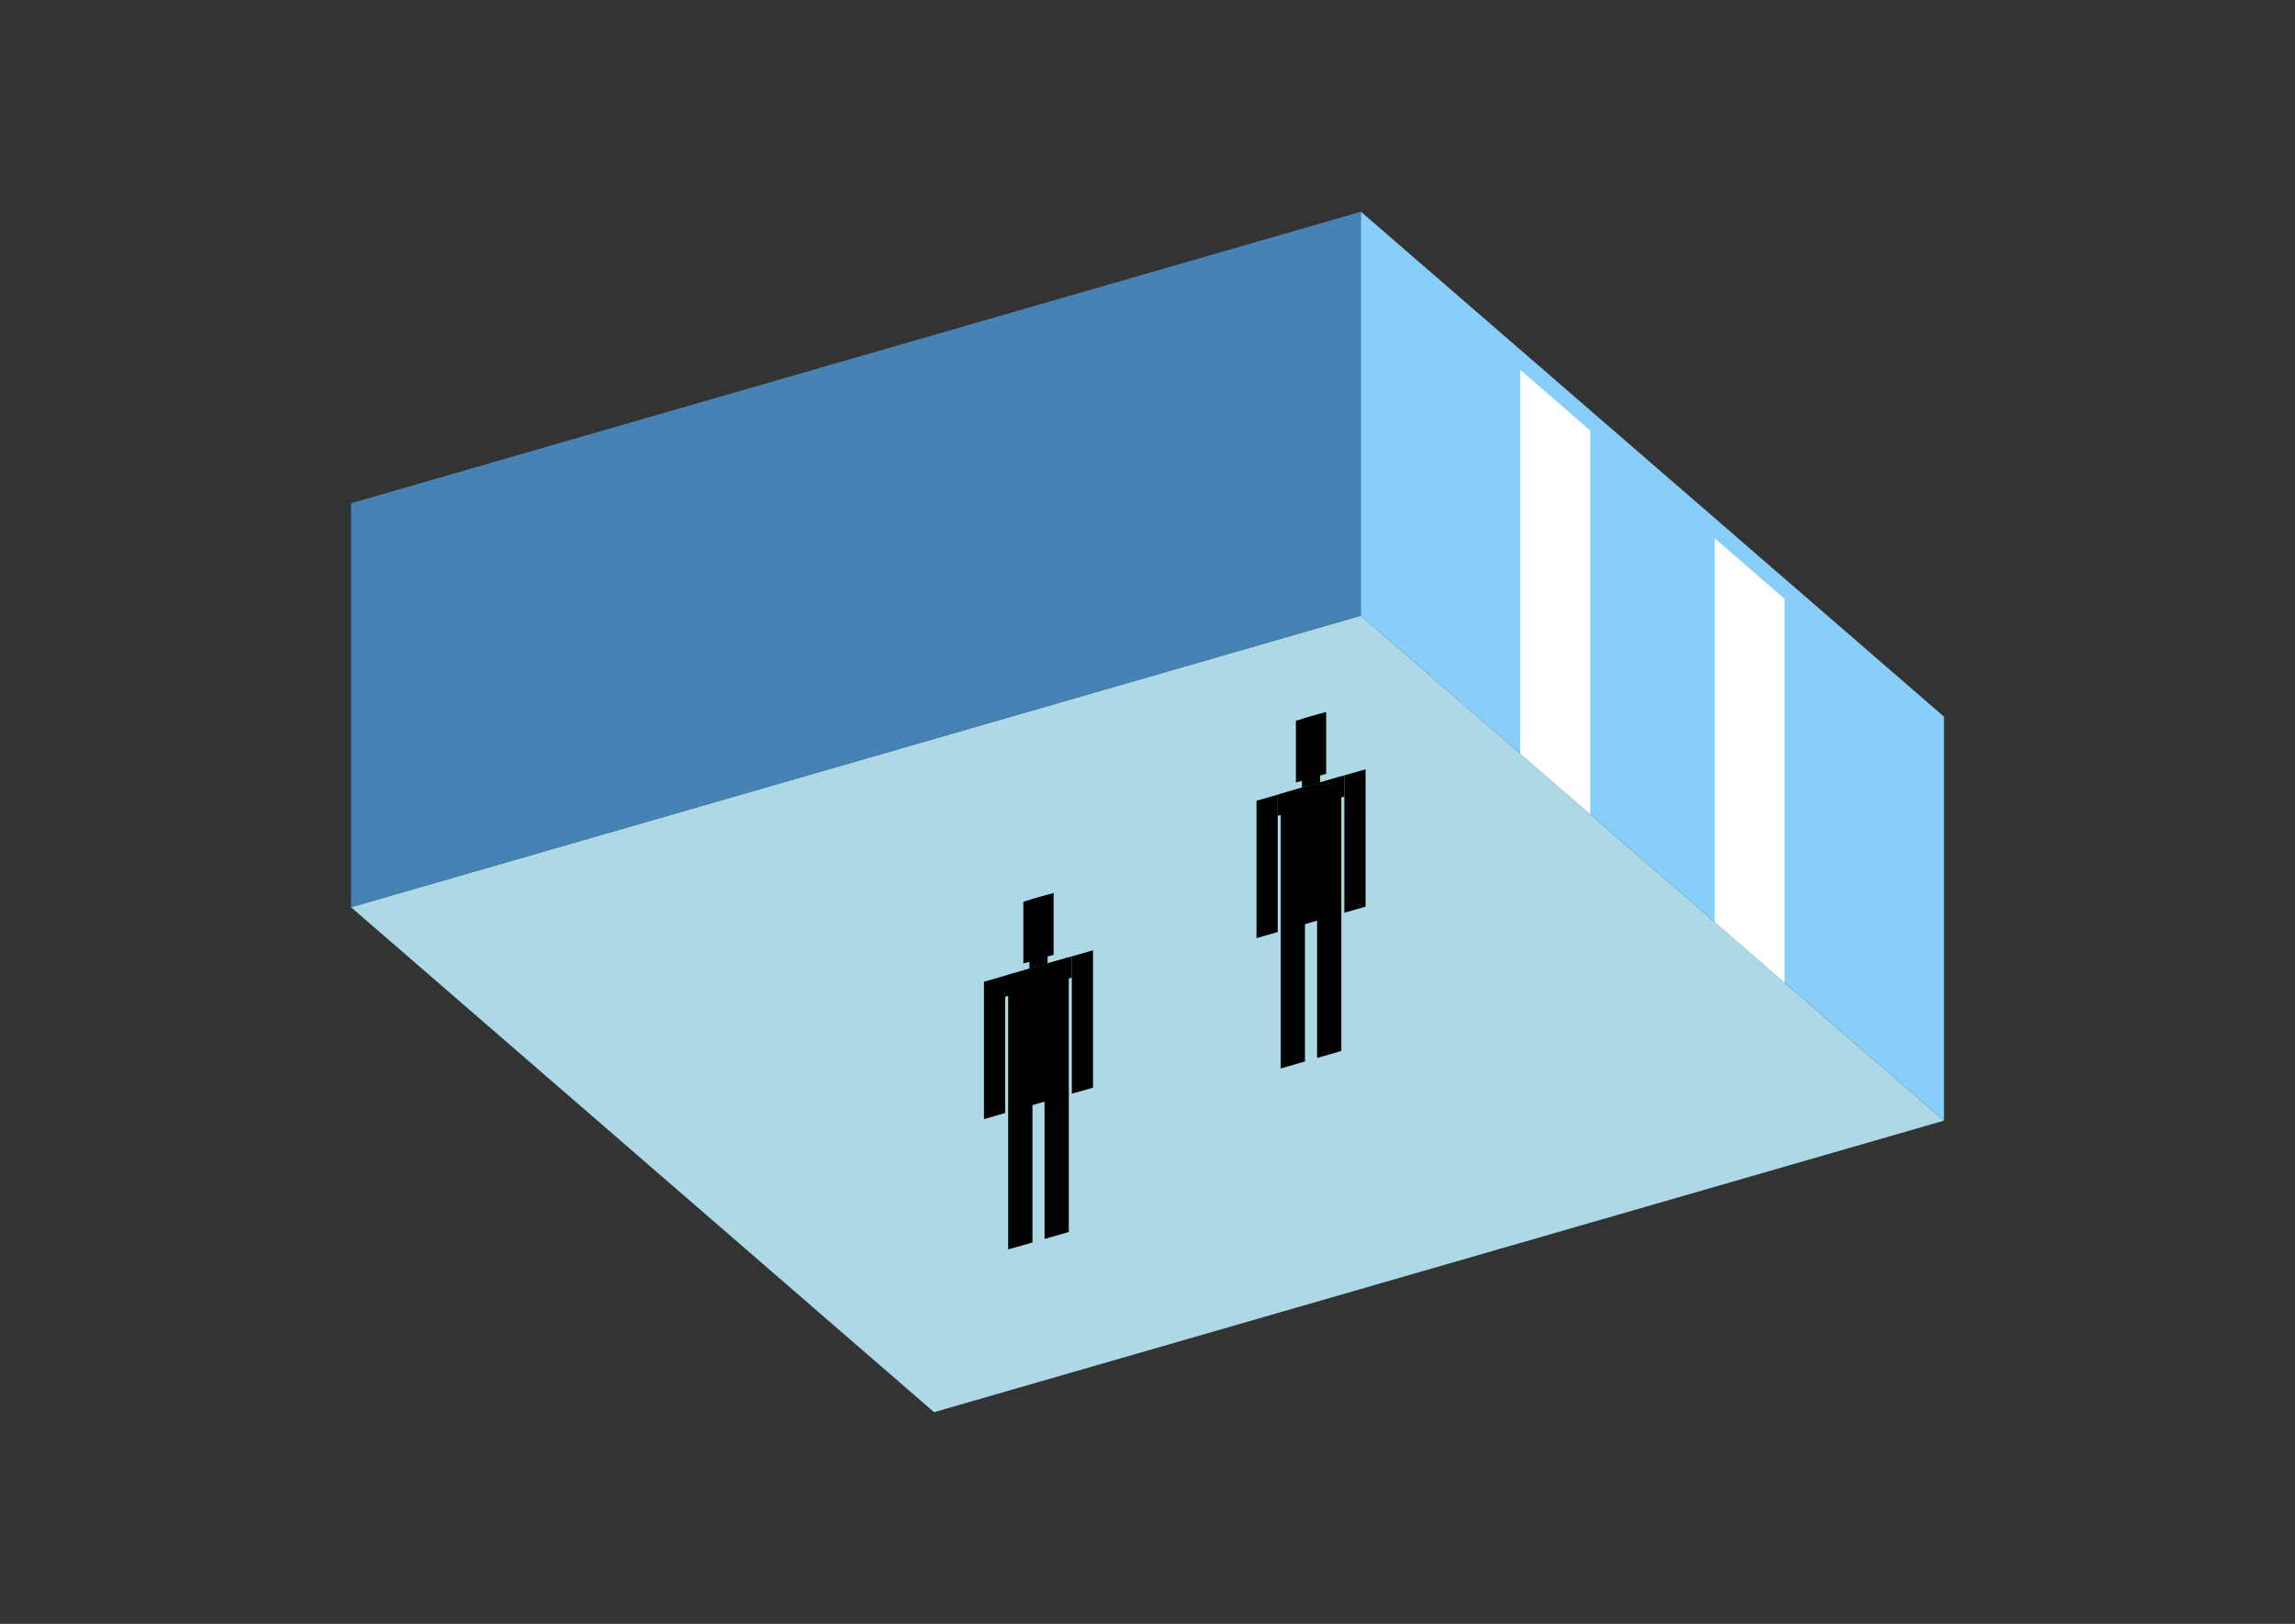 <?xml version="1.0" encoding="UTF-8"?>
<svg
  xmlns="http://www.w3.org/2000/svg"
  width="848"
  height="600"
  style="background-color:white"
>
  <rect width="100%" height="100%" fill="#333333" stroke="none"/>
  <polygon fill="lightblue" points="345.142,521.782 129.699,335.203 502.858,227.481 718.301,414.061" />
  <polygon fill="steelblue" points="129.699,335.203 129.699,185.939 502.858,78.218 502.858,227.481" />
  <polygon fill="lightskyblue" points="718.301,414.061 718.301,264.797 502.858,78.218 502.858,227.481" />
  <polygon fill="white" points="587.599,300.869 587.599,159.069 561.746,136.679 561.746,278.48" />
  <polygon fill="white" points="659.413,363.062 659.413,221.262 633.56,198.872 633.56,340.673" />
  <polygon fill="hsl(288.0,50.0%,51.427%)" points="473.229,394.783 473.229,343.526 482.185,340.941 482.185,392.198" />
  <polygon fill="hsl(288.0,50.0%,51.427%)" points="495.619,388.32 495.619,337.063 486.663,339.648 486.663,390.905" />
  <polygon fill="hsl(288.0,50.0%,51.427%)" points="464.273,346.619 464.273,295.869 472.11,293.607 472.11,344.357" />
  <polygon fill="hsl(288.0,50.0%,51.427%)" points="496.738,337.247 496.738,286.497 504.574,284.235 504.574,334.985" />
  <polygon fill="hsl(288.0,50.0%,51.427%)" points="472.11,301.443 472.11,293.607 496.738,286.497 496.738,294.334" />
  <polygon fill="hsl(288.0,50.0%,51.427%)" points="473.229,344.033 473.229,293.284 495.619,286.82 495.619,337.57" />
  <polygon fill="hsl(288.0,50.0%,51.427%)" points="478.826,289.13 478.826,266.293 490.021,263.062 490.021,285.899" />
  <polygon fill="hsl(288.0,50.0%,51.427%)" points="481.065,291.022 481.065,265.647 487.782,263.708 487.782,289.083" />
  <polygon fill="hsl(288.0,50.0%,43.829%)" points="372.528,461.655 372.528,410.398 381.484,407.813 381.484,459.07" />
  <polygon fill="hsl(288.0,50.0%,43.829%)" points="394.917,455.192 394.917,403.935 385.962,406.52 385.962,457.777" />
  <polygon fill="hsl(288.0,50.0%,43.829%)" points="363.572,413.491 363.572,362.741 371.408,360.479 371.408,411.229" />
  <polygon fill="hsl(288.0,50.0%,43.829%)" points="396.037,404.119 396.037,353.37 403.873,351.107 403.873,401.857" />
  <polygon fill="hsl(288.0,50.0%,43.829%)" points="371.408,368.316 371.408,360.479 396.037,353.37 396.037,361.206" />
  <polygon fill="hsl(288.0,50.0%,43.829%)" points="372.528,410.906 372.528,360.156 394.917,353.693 394.917,404.442" />
  <polygon fill="hsl(288.0,50.0%,43.829%)" points="378.125,356.003 378.125,333.165 389.32,329.934 389.32,352.771" />
  <polygon fill="hsl(288.0,50.0%,43.829%)" points="380.364,357.894 380.364,332.519 387.081,330.58 387.081,355.955" />
</svg>
